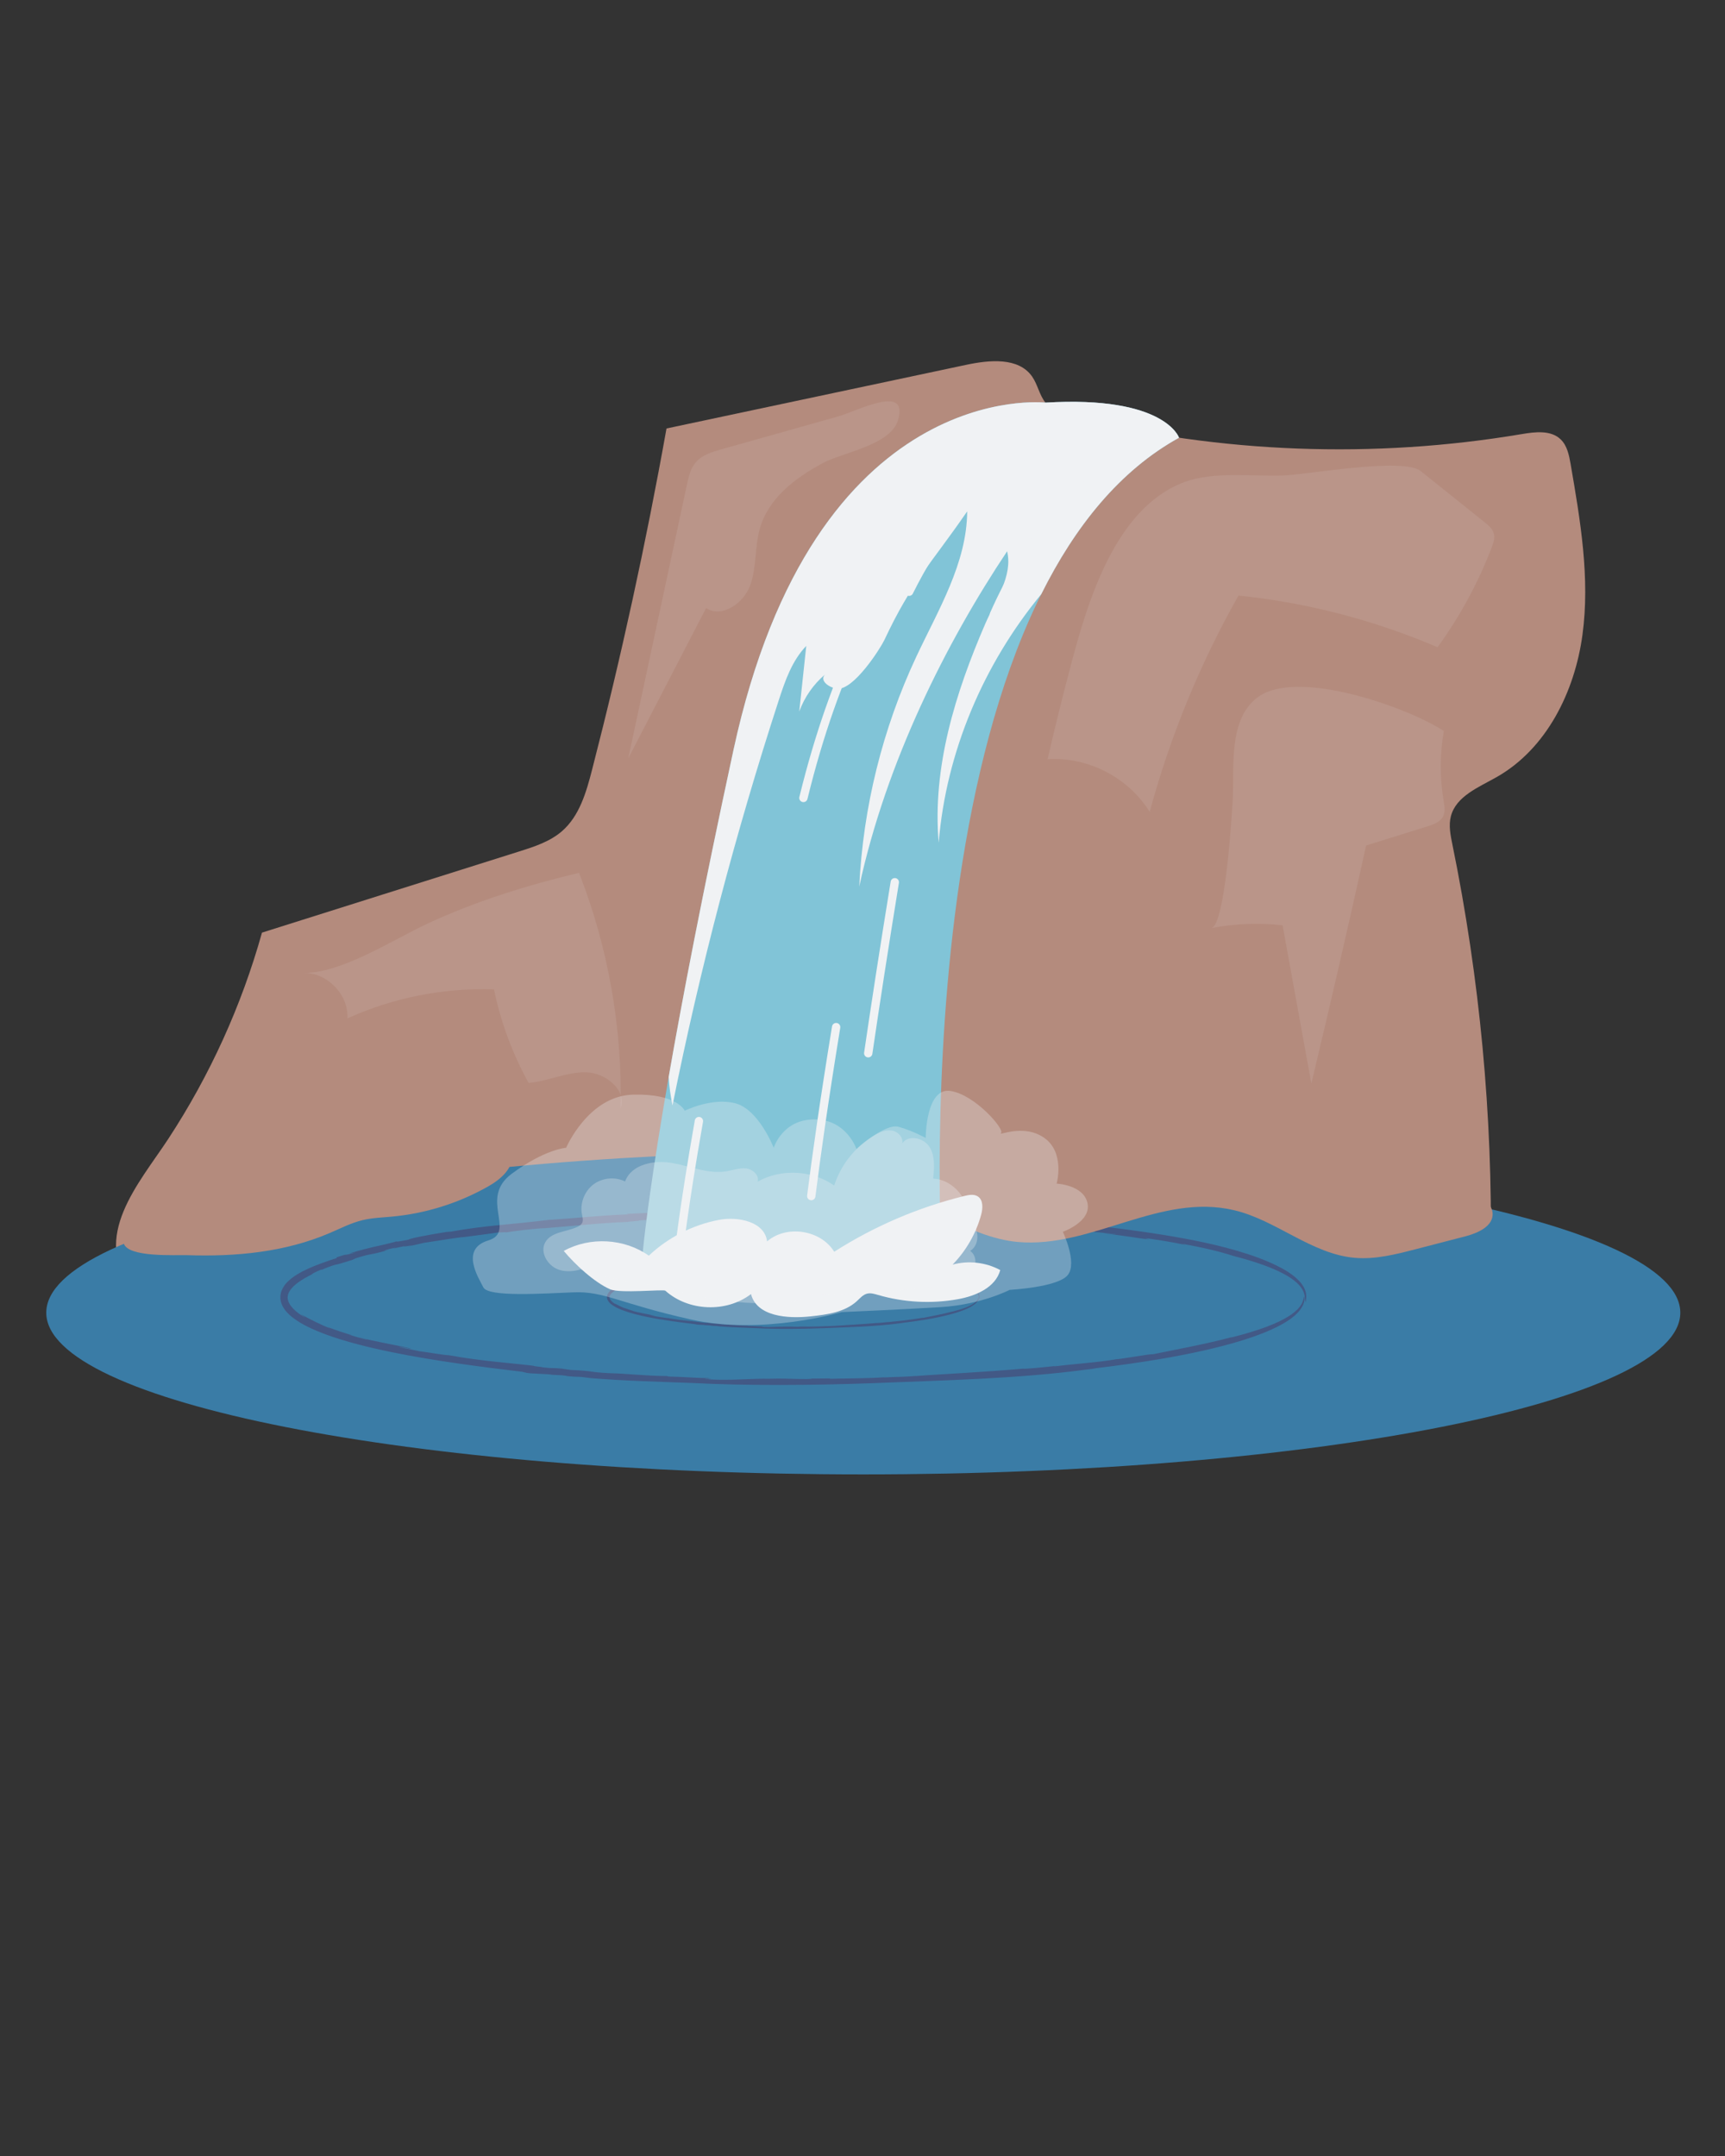 <svg xmlns="http://www.w3.org/2000/svg" xmlns:xlink="http://www.w3.org/1999/xlink" width="1080" zoomAndPan="magnify" viewBox="0 0 810 1012.5" height="1350" preserveAspectRatio="xMidYMid meet" version="1.0"><rect x="0" y="0" width="810" height="1012.5" fill="#333333" stroke="none"/><defs><filter x="0%" y="0%" width="100%" height="100%" id="d42f954354"><feColorMatrix values="0 0 0 0 1 0 0 0 0 1 0 0 0 0 1 0 0 0 1 0" color-interpolation-filters="sRGB"/></filter><mask id="80b7f2bdc0"><g filter="url(#d42f954354)"><rect x="-81" width="972" fill="#000000" y="-101.25" height="1215" fill-opacity="0.1"/></g></mask><clipPath id="d8d94d903c"><path d="M 0.477 0.293 L 211 0.293 L 211 163.891 L 0.477 163.891 Z M 0.477 0.293 " clip-rule="nonzero"/></clipPath><clipPath id="b7f092ba2f"><rect x="0" width="212" y="0" height="164"/></clipPath><mask id="cddc3388d8"><g filter="url(#d42f954354)"><rect x="-81" width="972" fill="#000000" y="-101.25" height="1215" fill-opacity="0.1"/></g></mask><clipPath id="bd4827155a"><path d="M 0.719 0.16 L 110.586 0.16 L 110.586 187 L 0.719 187 Z M 0.719 0.16 " clip-rule="nonzero"/></clipPath><clipPath id="550b1be6e2"><rect x="0" width="111" y="0" height="188"/></clipPath><mask id="5c2e089f61"><g filter="url(#d42f954354)"><rect x="-81" width="972" fill="#000000" y="-101.25" height="1215" fill-opacity="0.1"/></g></mask><clipPath id="1f467e8072"><path d="M 0.773 0.309 L 128.633 0.309 L 128.633 168.465 L 0.773 168.465 Z M 0.773 0.309 " clip-rule="nonzero"/></clipPath><clipPath id="6c930c2f1b"><rect x="0" width="129" y="0" height="169"/></clipPath><mask id="cc860b0a99"><g filter="url(#d42f954354)"><rect x="-81" width="972" fill="#000000" y="-101.25" height="1215" fill-opacity="0.1"/></g></mask><clipPath id="566b758715"><path d="M 0.211 0.719 L 150 0.719 L 150 111.781 L 0.211 111.781 Z M 0.211 0.719 " clip-rule="nonzero"/></clipPath><clipPath id="fa7b0842bc"><rect x="0" width="151" y="0" height="112"/></clipPath><clipPath id="e55fbce69b"><path d="M 0.414 0.559 L 482.816 0.559 L 482.816 83.559 L 0.414 83.559 Z M 0.414 0.559 " clip-rule="nonzero"/></clipPath><clipPath id="dba8cf1172"><rect x="0" width="483" y="0" height="84"/></clipPath><mask id="54cd8b235e"><g filter="url(#d42f954354)"><rect x="-81" width="972" fill="#000000" y="-101.25" height="1215" fill-opacity="0.3"/></g></mask><clipPath id="a940482e4d"><path d="M 1 0.379 L 205 0.379 L 205 82.418 L 1 82.418 Z M 1 0.379 " clip-rule="nonzero"/></clipPath><clipPath id="da9e1ea606"><rect x="0" width="206" y="0" height="83"/></clipPath><mask id="91e4a30dfb"><g filter="url(#d42f954354)"><rect x="-81" width="972" fill="#000000" y="-101.25" height="1215" fill-opacity="0.3"/></g></mask><clipPath id="2b29100b65"><path d="M 1 1 L 290 1 L 290 111.734 L 1 111.734 Z M 1 1 " clip-rule="nonzero"/></clipPath><clipPath id="6bcccdef36"><rect x="0" width="291" y="0" height="112"/></clipPath></defs><path fill="#b48b7d" d="M 123.016 437.977 C 163.254 425.277 203.492 412.578 243.73 399.879 C 250.871 397.629 258.23 395.254 263.883 390.344 C 272.105 383.203 275.305 372.016 278.023 361.469 C 291.68 308.516 303.34 255.051 312.969 201.223 C 312.969 201.223 453.73 171.324 453.73 171.324 C 464.605 169.016 478.242 167.699 484.629 176.805 C 487.281 180.582 488.016 185.5 490.918 189.086 C 494.238 193.184 499.699 194.746 504.82 196.012 C 573.238 212.879 645.121 215.57 714.609 203.855 C 720.891 202.797 728.219 201.918 732.816 206.32 C 735.902 209.273 736.789 213.789 737.516 217.996 C 742.094 244.512 746.688 271.531 743.059 298.195 C 739.434 324.859 726.223 351.602 702.832 364.902 C 694.375 369.711 683.781 373.867 681.301 383.273 C 680.164 387.59 681.086 392.148 681.98 396.52 C 694.844 459.453 700.895 523.777 699.996 588.004 C 540.547 624.145 376.68 640.742 213.223 637.309 C 180.094 636.613 146.887 635.086 114.215 629.598 C 95.137 626.391 74.863 620.988 62.578 606.047 C 42.055 581.086 65.402 555.629 79.023 534.84 C 98.531 505.062 113.438 472.266 123.016 437.977 Z M 123.016 437.977 " fill-opacity="1" fill-rule="nonzero"/><g mask="url(#80b7f2bdc0)"><g transform="matrix(1, 0, 0, 1, 491, 218)"><g clip-path="url(#b7f092ba2f)"><g clip-path="url(#d8d94d903c)"><path fill="#f0f2f4" d="M 176.156 3.242 C 186.109 11.219 196.062 19.195 206.016 27.176 C 207.934 28.711 209.973 30.438 210.516 32.836 C 210.973 34.867 210.25 36.965 209.508 38.914 C 203.141 55.629 194.547 71.492 184.027 85.961 C 154.336 73.219 122.703 65.004 90.562 61.684 C 72.484 93.637 58.434 127.867 48.848 163.309 C 38.969 147.191 19.773 137.27 0.91 138.539 C 4.199 124.27 7.707 110.055 11.438 95.898 C 19.406 65.668 32.266 20.34 65.516 8.258 C 79.023 3.352 97.199 5.773 111.23 5.324 C 122.641 4.957 167.875 -3.395 176.156 3.242 Z M 176.156 3.242 " fill-opacity="1" fill-rule="nonzero"/></g></g></g></g><g mask="url(#cddc3388d8)"><g transform="matrix(1, 0, 0, 1, 568, 322)"><g clip-path="url(#550b1be6e2)"><g clip-path="url(#bd4827155a)"><path fill="#f0f2f4" d="M 109.977 21.305 C 108.086 32.074 108.043 43.168 109.855 53.949 C 110.281 56.477 110.777 59.215 109.59 61.484 C 108.234 64.078 105.16 65.176 102.363 66.047 C 92.734 69.055 83.102 72.062 73.473 75.07 C 65.254 112.414 56.684 149.68 47.766 186.859 C 43.262 162.086 38.754 137.312 34.25 112.539 C 23.117 111.297 11.801 111.742 0.801 113.855 C 7.262 112.613 10.426 60.805 10.816 54.152 C 11.703 39.031 8.398 15.863 22.637 5.398 C 41.355 -8.363 93.527 10.438 109.977 21.305 Z M 109.977 21.305 " fill-opacity="1" fill-rule="nonzero"/></g></g></g></g><g mask="url(#5c2e089f61)"><g transform="matrix(1, 0, 0, 1, 294, 188)"><g clip-path="url(#6c930c2f1b)"><g clip-path="url(#1f467e8072)"><path fill="#f0f2f4" d="M 44.789 22.992 C 40.352 24.242 35.641 25.66 32.668 29.18 C 30.211 32.086 29.336 35.969 28.539 39.688 C 19.355 82.516 10.176 125.344 0.996 168.168 C 13.18 144.641 25.359 121.113 37.543 97.59 C 45.059 102.402 55.191 95.297 58.254 86.914 C 61.32 78.531 60.336 69.176 62.703 60.57 C 66.742 45.902 79.363 36.555 92.078 29.613 C 101.648 24.387 124.059 21.191 127.664 9.359 C 132.973 -8.043 108.574 5.031 99.426 7.609 C 81.215 12.738 63 17.863 44.789 22.992 Z M 44.789 22.992 " fill-opacity="1" fill-rule="nonzero"/></g></g></g></g><g mask="url(#cc860b0a99)"><g transform="matrix(1, 0, 0, 1, 142, 409)"><g clip-path="url(#fa7b0842bc)"><g clip-path="url(#566b758715)"><path fill="#f0f2f4" d="M 129.895 0.891 C 143.621 36.02 150.297 73.891 149.41 111.598 C 152.512 102.969 142.352 94.758 133.184 94.57 C 124.02 94.387 115.348 98.758 106.219 99.578 C 98.645 85.859 93.145 70.996 89.961 55.652 C 66.383 54.809 42.621 59.504 21.137 69.258 C 21.773 58.23 11.754 47.766 0.711 47.926 C 18.695 47.926 42.383 32.371 58.684 24.777 C 81.352 14.223 105.602 6.699 129.895 0.891 Z M 129.895 0.891 " fill-opacity="1" fill-rule="nonzero"/></g></g></g></g><path fill="#3a7ca6" d="M 789.016 616.469 C 789.016 574.531 617.25 540.531 405.371 540.531 C 193.488 540.531 21.723 574.531 21.723 616.469 C 21.723 658.41 193.488 692.406 405.371 692.406 C 617.25 692.406 789.016 658.41 789.016 616.469 Z M 789.016 616.469 " fill-opacity="1" fill-rule="nonzero"/><g transform="matrix(1, 0, 0, 1, 131, 567)"><g clip-path="url(#dba8cf1172)"><g clip-path="url(#e55fbce69b)"><path fill="#425986" d="M 379.039 8.113 C 370.555 7.105 363.617 6.367 357.438 5.746 C 351.258 5.129 345.84 4.621 340.375 4.156 C 329.445 3.258 318.348 2.441 300.656 1.781 C 283.777 1.035 265.758 0.738 249.25 0.715 C 241.418 1.012 227.574 0.723 218.312 1.184 C 218.312 1.184 214.715 1.043 214.715 1.043 C 211.52 1.199 207.777 1.359 204.562 1.328 C 204.562 1.328 204.762 1.262 204.762 1.262 C 199.996 1.539 194.613 1.617 192.246 1.777 C 192.246 1.777 192.445 1.711 192.445 1.711 C 192.445 1.711 186.652 1.949 186.652 1.949 C 186.652 1.949 187.645 1.824 187.645 1.824 C 179.332 2.301 170.77 2.727 163.219 3.082 C 163.219 3.082 163.859 3.293 163.859 3.293 C 155.785 3.613 150.281 4.047 144.98 4.484 C 139.676 4.93 134.574 5.363 127.293 5.852 C 127.293 5.852 127.484 5.773 127.484 5.773 C 118.332 6.926 111.074 7.574 103.75 8.305 C 96.426 9.043 89.027 9.867 79.664 11.582 C 82 11.145 78.641 11.609 78.82 11.523 C 70.164 12.883 60.961 14.66 60.918 15.16 C 54.645 16.363 55.785 16.023 54.934 15.996 C 55.008 16.195 49.586 17.387 44.738 18.562 C 44.738 18.562 46.957 17.957 46.957 17.957 C 42.312 19.051 37.688 20.234 33.105 21.594 C 34.043 21.453 34.984 21.34 35.922 21.215 C 34.086 21.688 33.047 21.945 32.41 22.086 C 31.773 22.223 31.535 22.238 31.309 22.254 C 30.859 22.293 30.449 22.324 26.996 23.496 C 26.996 23.496 27.188 23.781 27.188 23.781 C 22.188 25.398 18.246 26.812 14.41 28.465 C 12.5 29.32 10.613 30.234 8.684 31.398 C 6.773 32.574 4.773 33.977 2.934 36.156 C 2.035 37.336 1.246 38.719 0.871 40.316 C 0.488 41.906 0.609 43.656 1.164 45.168 C 1.707 46.688 2.578 48 3.566 49.09 C 4.551 50.191 5.629 51.16 6.766 52 C 9.027 53.707 11.449 55.07 13.918 56.281 C 16.391 57.484 18.922 58.531 21.477 59.488 C 24.031 60.453 26.617 61.312 29.219 62.109 C 31.816 62.918 34.434 63.641 37.055 64.336 C 42.301 65.707 47.578 66.906 52.852 67.988 C 63.395 70.141 73.914 71.852 84.223 73.34 C 94.531 74.82 104.629 76.09 114.359 77.238 C 114.359 77.238 116.055 77.664 116.055 77.664 C 116.41 77.887 119.113 78.016 121.91 78.148 C 124.707 78.273 127.594 78.402 128.324 78.629 C 128.324 78.629 132.879 78.855 132.879 78.855 C 134.148 79.023 136.832 79.316 134.566 79.211 C 138.762 79.57 138.871 79.512 141.906 79.637 C 141.906 79.637 146.398 80.191 146.398 80.191 C 162.977 81.535 177.117 81.828 194.586 82.504 C 205.078 83.082 220.219 83.434 235.578 83.41 C 250.941 83.402 266.52 83.016 277.902 82.605 C 293.898 81.934 311.207 81.434 328.602 80.535 C 345.996 79.633 363.484 78.312 379.75 76.102 C 380.281 76.07 381.23 75.938 382.043 75.812 C 382.449 75.746 382.824 75.684 383.094 75.641 C 383.359 75.59 383.527 75.555 383.52 75.547 C 393.461 74.355 403.383 72.98 413.266 71.32 C 413.266 71.32 413.828 71.227 414.855 71.051 C 415.879 70.871 417.367 70.605 419.227 70.277 C 422.934 69.594 428.105 68.605 433.941 67.297 C 439.773 65.984 446.266 64.352 452.598 62.379 C 458.918 60.398 465.09 58.07 470.168 55.348 C 472.703 53.98 474.969 52.531 476.785 50.961 C 478.605 49.402 479.965 47.723 480.703 46.164 C 480.793 45.969 480.895 45.789 480.965 45.602 C 481.031 45.406 481.094 45.223 481.152 45.043 C 481.211 44.867 481.266 44.695 481.32 44.531 C 481.348 44.359 481.379 44.195 481.406 44.039 C 481.449 43.727 481.523 43.457 481.512 43.203 C 481.512 42.953 481.508 42.738 481.5 42.562 C 481.488 42.195 481.434 42.02 481.387 41.965 C 481.34 41.91 481.293 41.996 481.242 42.234 C 481.164 42.484 481.109 42.898 480.965 43.453 C 480.867 43.73 480.781 44.047 480.648 44.391 C 480.57 44.559 480.488 44.734 480.398 44.922 C 480.305 45.105 480.234 45.312 480.102 45.496 C 479.855 45.879 479.617 46.312 479.266 46.723 C 479.094 46.93 478.941 47.168 478.734 47.375 C 478.535 47.586 478.328 47.805 478.113 48.031 C 477.211 48.902 476.117 49.836 474.746 50.73 C 469.301 54.367 460.105 57.906 446.789 61.199 C 446.789 61.199 447.477 60.926 447.477 60.926 C 439.598 63.02 433.082 64.379 427.184 65.605 C 421.273 66.797 415.988 67.859 410.457 68.977 C 409.535 68.879 406.219 69.41 402.645 69.977 C 399.07 70.543 395.242 71.148 393.336 71.328 C 393.336 71.328 393.688 71.238 393.688 71.238 C 383.836 72.957 373.238 73.484 363.688 74.75 C 364.055 74.672 364.25 74.527 366.453 74.293 C 359.48 75.082 349.922 76 349.379 75.754 C 341.031 76.488 331.016 77.199 321.746 77.766 C 312.473 78.348 303.949 78.812 298.59 79.25 C 298.59 79.25 299.324 79.145 299.324 79.145 C 293.215 79.695 291.402 79.496 284.566 79.867 C 284.191 79.844 283.707 79.84 283.785 79.82 C 277.125 80.336 264.32 80.324 258.926 80.504 C 258.926 80.504 258.574 80.32 258.574 80.32 C 254.148 80.383 249.719 80.434 245.289 80.457 C 245.289 80.457 250.254 80.477 250.254 80.477 C 248.535 81.012 240.207 80.207 230.57 80.473 C 221.559 80.344 212.266 81.328 202.898 80.82 C 198.426 80.941 206.844 80.535 200.164 80.539 C 199.953 80.266 203.285 80.457 201.574 80.195 C 195.016 80.133 190.836 79.598 182.75 79.449 C 182.75 79.449 182.43 79.227 182.43 79.227 C 171.875 79.164 162.57 77.98 155.543 77.898 C 150.113 77.633 148.305 77.348 146.441 77.086 C 144.574 76.828 142.652 76.598 136.992 76.352 C 136.992 76.352 132.633 75.711 132.633 75.711 C 127.812 75.242 129.145 75.766 123.809 75.133 C 124.148 74.996 117.07 74.34 120.215 74.473 C 114.184 73.746 108.043 73.191 101.434 72.477 C 94.828 71.758 87.75 70.895 79.883 69.457 C 76.395 69.301 68.488 67.781 65.898 67.559 C 65.699 67.449 61.734 66.73 58.949 66.148 C 57.555 65.863 56.453 65.621 56.258 65.539 C 56.062 65.461 56.77 65.562 59 65.91 C 59.766 66.031 61.109 66.297 61.008 66.34 C 61.008 66.34 62.105 66.332 62.105 66.332 C 57.672 65.301 53.617 64.523 49.578 63.723 C 45.539 62.922 41.512 62.094 37.191 60.883 C 39.738 61.652 43.188 62.488 40.852 62.051 C 38.16 61.344 35.473 60.617 32.816 59.809 C 32.816 59.809 34.527 60.133 34.527 60.133 C 30.562 58.957 26.637 57.664 22.812 56.18 C 23.316 56.445 23.816 56.719 24.328 56.977 C 21.508 55.883 19.676 55 17.766 54.082 C 15.879 53.137 13.883 52.203 11.004 50.598 C 9.727 49.848 10.809 50.688 11.641 51.242 C 12.047 51.527 12.375 51.754 12.266 51.711 C 12.207 51.695 12.043 51.605 11.723 51.426 C 11.414 51.234 10.918 50.984 10.281 50.551 C 8.672 49.445 6.949 48.059 5.617 46.34 C 4.984 45.477 4.465 44.531 4.227 43.562 C 3.984 42.59 4.027 41.602 4.371 40.621 C 4.699 39.641 5.348 38.672 6.16 37.785 C 6.965 36.891 7.91 36.051 8.953 35.301 C 11.02 33.781 13.328 32.508 15.609 31.406 C 14.652 31.617 17.094 30.383 19.703 29.25 C 19.703 29.25 20.09 29.32 20.09 29.32 C 20.715 29.051 21.277 28.809 21.781 28.594 C 22.293 28.391 22.75 28.211 23.16 28.051 C 23.977 27.727 24.609 27.512 25.113 27.348 C 26.121 27.02 26.609 26.906 27.102 26.812 C 28.09 26.629 29.031 26.383 34.223 24.734 C 34.223 24.734 33.344 25.145 33.344 25.145 C 34.219 24.73 35.105 24.328 35.992 23.93 C 40.688 22.418 42.023 22.242 43.465 21.965 C 44.918 21.719 46.484 21.379 51.789 19.93 C 47.555 20.898 49.684 19.895 54.945 18.887 C 54.945 18.887 53.66 19.355 53.66 19.355 C 56.551 18.719 57.504 18.438 59.449 18.105 C 57.742 18.555 58.59 18.555 62.863 17.723 C 62.863 17.723 60.043 18.512 60.043 18.512 C 62.711 17.871 65.391 17.258 68.074 16.66 C 74.375 15.754 84.312 14.008 86.945 13.945 C 86.945 13.945 90.34 13.5 94.121 13.004 C 97.906 12.512 102.078 11.969 103.621 11.629 C 100.91 12.137 108.418 11.352 106.309 11.824 C 108.059 11.508 111.531 11.027 115.098 10.617 C 118.664 10.203 122.316 9.867 124.418 9.789 C 124.418 9.789 123.629 9.891 123.629 9.891 C 131.367 9.289 137.977 8.672 144.391 8.121 C 150.805 7.57 157.027 7.094 163.992 6.848 C 163.344 6.633 170.703 6.375 168.871 6.16 C 183.262 5.09 195.164 5.668 200.34 4.555 C 206.898 4.316 208.121 4.586 211.512 4.555 C 211.512 4.555 209.949 4.641 209.949 4.641 C 222.238 4.312 225.809 4.281 234.941 4.246 C 239.5 4.141 240.215 3.676 248.387 3.812 C 245.746 3.977 249.082 3.961 252.141 3.98 C 250.188 3.996 249.582 4.059 253.594 4.203 C 254.16 4.152 255.031 4.129 255.848 4.109 C 255.883 4.121 256.043 4.137 255.961 4.152 C 261.062 4.145 260.176 4.078 257.805 4.031 C 257.926 4.004 257.727 3.965 256.996 3.91 C 262.285 4.18 271.754 4.117 272.387 4.441 C 280.055 4.574 286.629 4.688 292.883 4.793 C 299.137 4.918 305.07 5.059 311.445 5.324 C 312.871 5.555 309.883 5.539 306.18 5.426 C 306.18 5.426 315.227 5.82 315.227 5.82 C 315.137 6.039 310.023 5.68 307.238 5.594 C 317.984 6.473 329.453 6.402 342.031 7.703 C 342.031 7.703 344.66 7.723 344.66 7.723 C 344.66 7.723 345.41 7.812 345.41 7.812 C 345.379 7.715 348.215 7.816 350.086 7.941 C 351.848 8.289 349.922 8.379 356.156 8.914 C 361.066 9.535 370.156 10.152 376.602 10.785 C 373.137 10.363 374.27 10.383 375.77 10.477 C 378.879 10.824 380.645 11.227 383.055 11.438 C 383.055 11.438 383.32 11.734 383.32 11.734 C 382.133 11.32 391.461 12.48 392.617 12.543 C 394.359 12.973 387.785 12.07 386.992 12.133 C 393.215 12.914 394.762 13.145 396.316 13.355 C 397.867 13.574 399.422 13.77 405.617 14.711 C 412.254 15.562 404.457 14.266 407.652 14.543 C 413.492 15.422 419.211 16.227 425.832 17.699 C 425.832 17.699 423.77 17.055 423.77 17.055 C 429.238 18.023 433.586 18.934 437.461 19.855 C 441.336 20.777 444.742 21.719 448.305 22.852 C 458.301 25.438 465.902 28.148 471.371 31.004 C 474.109 32.422 476.293 33.91 477.941 35.422 C 479.586 36.93 480.672 38.496 481.199 39.93 C 481.32 40.289 481.41 40.637 481.508 40.957 C 481.594 41.281 481.613 41.594 481.66 41.883 C 481.68 42.02 481.707 42.168 481.719 42.289 C 481.727 42.406 481.738 42.516 481.746 42.625 C 481.77 42.836 481.785 43.031 481.805 43.203 C 481.879 43.895 481.953 44.266 482.02 44.375 C 482.152 44.586 482.273 43.738 482.379 42.238 C 482.375 42.008 482.371 41.766 482.363 41.508 C 482.352 41.254 482.363 40.98 482.301 40.711 C 482.25 40.438 482.195 40.156 482.141 39.863 C 482.082 39.57 481.965 39.301 481.871 39.004 C 481.695 38.398 481.375 37.855 481.082 37.258 C 480.73 36.727 480.387 36.125 479.953 35.625 C 479.133 34.547 478.129 33.625 477.113 32.734 C 476.074 31.883 474.996 31.09 473.93 30.402 C 471.797 29.02 469.746 27.953 468.238 27.23 C 467.488 26.859 466.871 26.57 466.441 26.383 C 466.012 26.191 465.773 26.086 465.773 26.086 C 461.961 24.371 458.293 23.059 454.77 21.898 C 451.246 20.746 447.859 19.773 444.555 18.91 C 437.941 17.188 431.664 15.848 425.172 14.645 C 418.684 13.438 411.977 12.359 404.48 11.297 C 396.988 10.23 388.703 9.188 379.039 8.113 Z M 379.039 8.113 " fill-opacity="1" fill-rule="nonzero"/></g></g></g><path fill="#425986" d="M 422.402 596.734 C 419.32 596.371 416.801 596.102 414.559 595.875 C 412.316 595.652 410.348 595.469 408.363 595.301 C 404.395 594.973 400.363 594.676 393.938 594.438 C 387.809 594.164 381.266 594.059 375.27 594.051 C 372.426 594.156 367.398 594.051 364.035 594.219 C 364.035 594.219 362.73 594.168 362.73 594.168 C 361.57 594.227 360.211 594.281 359.043 594.273 C 359.043 594.273 359.117 594.25 359.117 594.25 C 357.387 594.348 355.43 594.375 354.57 594.434 C 354.57 594.434 354.645 594.41 354.645 594.41 C 354.645 594.41 352.539 594.496 352.539 594.496 C 352.539 594.496 352.898 594.453 352.898 594.453 C 349.883 594.625 346.773 594.781 344.031 594.91 C 344.031 594.91 344.262 594.984 344.262 594.984 C 341.332 595.102 339.332 595.258 337.406 595.418 C 335.48 595.578 333.629 595.738 330.984 595.914 C 330.984 595.914 331.055 595.887 331.055 595.887 C 327.73 596.305 325.094 596.539 322.434 596.805 C 319.773 597.074 317.09 597.371 313.688 597.996 C 314.535 597.836 313.316 598.004 313.383 597.973 C 310.238 598.469 306.895 599.113 306.879 599.297 C 304.602 599.73 305.016 599.609 304.707 599.598 C 304.734 599.672 302.766 600.105 301.004 600.531 C 301.004 600.531 301.809 600.312 301.809 600.312 C 300.125 600.707 298.445 601.137 296.781 601.633 C 297.121 601.578 297.465 601.539 297.805 601.492 C 297.137 601.664 296.758 601.758 296.527 601.809 C 296.297 601.859 296.211 601.863 296.129 601.871 C 295.965 601.887 295.816 601.898 294.562 602.32 C 294.562 602.32 294.633 602.426 294.633 602.426 C 292.816 603.012 291.387 603.527 289.992 604.125 C 289.297 604.438 288.613 604.77 287.914 605.191 C 287.219 605.617 286.492 606.129 285.824 606.918 C 285.496 607.348 285.211 607.852 285.074 608.43 C 284.934 609.008 284.98 609.645 285.18 610.191 C 285.379 610.742 285.695 611.219 286.055 611.617 C 286.41 612.016 286.801 612.367 287.215 612.672 C 288.035 613.293 288.918 613.789 289.812 614.227 C 290.711 614.664 291.629 615.043 292.559 615.395 C 293.484 615.742 294.426 616.055 295.367 616.344 C 296.312 616.637 297.262 616.898 298.215 617.152 C 300.121 617.652 302.035 618.086 303.949 618.48 C 307.781 619.262 311.602 619.883 315.344 620.422 C 319.086 620.961 322.754 621.422 326.289 621.84 C 326.289 621.84 326.902 621.992 326.902 621.992 C 327.031 622.074 328.016 622.121 329.027 622.168 C 330.043 622.215 331.094 622.262 331.359 622.344 C 331.359 622.344 333.012 622.426 333.012 622.426 C 333.473 622.488 334.449 622.594 333.625 622.555 C 335.148 622.684 335.188 622.664 336.289 622.707 C 336.289 622.707 337.922 622.91 337.922 622.91 C 343.941 623.398 349.078 623.504 355.422 623.75 C 359.23 623.961 364.73 624.09 370.309 624.078 C 375.887 624.078 381.543 623.934 385.676 623.785 C 391.484 623.543 397.77 623.363 404.086 623.035 C 410.402 622.707 416.754 622.227 422.66 621.426 C 422.855 621.414 423.199 621.363 423.496 621.32 C 423.641 621.297 423.777 621.273 423.875 621.258 C 423.973 621.238 424.031 621.227 424.031 621.223 C 427.641 620.789 431.242 620.293 434.832 619.688 C 434.832 619.688 435.035 619.656 435.41 619.59 C 435.781 619.527 436.32 619.43 436.996 619.309 C 438.344 619.062 440.223 618.703 442.34 618.227 C 444.457 617.75 446.816 617.16 449.113 616.441 C 451.41 615.723 453.652 614.879 455.496 613.887 C 456.414 613.391 457.238 612.863 457.898 612.297 C 458.559 611.73 459.055 611.121 459.32 610.555 C 459.355 610.484 459.391 610.418 459.418 610.348 C 459.441 610.277 459.465 610.211 459.484 610.148 C 459.504 610.082 459.527 610.02 459.543 609.961 C 459.555 609.898 459.566 609.84 459.578 609.781 C 459.59 609.668 459.617 609.57 459.613 609.48 C 459.613 609.387 459.613 609.309 459.609 609.246 C 459.605 609.113 459.586 609.047 459.57 609.027 C 459.555 609.008 459.535 609.039 459.516 609.125 C 459.488 609.219 459.469 609.367 459.414 609.57 C 459.383 609.668 459.348 609.785 459.301 609.91 C 459.273 609.973 459.242 610.035 459.211 610.102 C 459.176 610.168 459.152 610.242 459.102 610.312 C 459.012 610.449 458.926 610.609 458.801 610.758 C 458.738 610.832 458.68 610.918 458.605 610.992 C 458.535 611.07 458.461 611.148 458.383 611.23 C 458.055 611.547 457.656 611.887 457.156 612.211 C 455.18 613.531 451.84 614.816 447.008 616.012 C 447.008 616.012 447.254 615.914 447.254 615.914 C 444.395 616.676 442.027 617.168 439.887 617.613 C 437.738 618.047 435.82 618.434 433.812 618.836 C 433.477 618.801 432.273 618.996 430.977 619.199 C 429.676 619.406 428.289 619.625 427.594 619.691 C 427.594 619.691 427.723 619.66 427.723 619.66 C 424.145 620.285 420.297 620.473 416.828 620.934 C 416.961 620.906 417.031 620.852 417.832 620.77 C 415.301 621.055 411.828 621.387 411.633 621.301 C 408.602 621.566 404.965 621.824 401.598 622.031 C 398.23 622.242 395.137 622.41 393.188 622.57 C 393.188 622.57 393.453 622.531 393.453 622.531 C 391.238 622.73 390.578 622.656 388.098 622.793 C 387.961 622.785 387.785 622.781 387.812 622.773 C 385.395 622.965 380.742 622.957 378.785 623.023 C 378.785 623.023 378.656 622.957 378.656 622.957 C 377.051 622.98 375.441 623 373.832 623.008 C 373.832 623.008 375.637 623.016 375.637 623.016 C 375.012 623.207 371.988 622.914 368.488 623.012 C 365.215 622.965 361.84 623.324 358.441 623.141 C 356.816 623.184 359.871 623.035 357.445 623.035 C 357.371 622.938 358.578 623.008 357.957 622.91 C 355.578 622.891 354.059 622.695 351.121 622.641 C 351.121 622.641 351.004 622.559 351.004 622.559 C 347.172 622.539 343.793 622.105 341.242 622.078 C 339.27 621.98 338.613 621.879 337.938 621.781 C 337.258 621.688 336.562 621.605 334.508 621.516 C 334.508 621.516 332.922 621.281 332.922 621.281 C 331.172 621.113 331.656 621.305 329.719 621.074 C 329.844 621.023 327.27 620.785 328.414 620.836 C 326.223 620.57 323.992 620.367 321.594 620.109 C 319.195 619.848 316.625 619.535 313.77 619.012 C 312.5 618.957 309.629 618.402 308.688 618.324 C 308.617 618.285 307.176 618.023 306.164 617.809 C 305.66 617.707 305.258 617.617 305.188 617.59 C 305.117 617.562 305.375 617.598 306.184 617.723 C 306.461 617.77 306.949 617.863 306.914 617.879 C 306.914 617.879 307.312 617.879 307.312 617.879 C 305.699 617.504 304.23 617.223 302.762 616.93 C 301.297 616.637 299.832 616.34 298.266 615.898 C 299.188 616.176 300.441 616.48 299.594 616.32 C 298.617 616.066 297.641 615.801 296.676 615.508 C 296.676 615.508 297.297 615.625 297.297 615.625 C 295.855 615.199 294.434 614.73 293.043 614.191 C 293.227 614.285 293.406 614.387 293.594 614.48 C 292.57 614.082 291.902 613.762 291.211 613.43 C 290.523 613.086 289.801 612.746 288.754 612.164 C 288.289 611.891 288.684 612.195 288.984 612.398 C 289.133 612.5 289.254 612.582 289.211 612.566 C 289.191 612.562 289.133 612.531 289.016 612.465 C 288.902 612.395 288.723 612.305 288.492 612.145 C 287.906 611.746 287.281 611.242 286.797 610.617 C 286.57 610.305 286.379 609.961 286.293 609.609 C 286.203 609.258 286.223 608.898 286.344 608.543 C 286.465 608.184 286.699 607.832 286.996 607.512 C 287.289 607.188 287.633 606.883 288.012 606.609 C 288.758 606.059 289.598 605.594 290.426 605.195 C 290.078 605.27 290.965 604.824 291.914 604.41 C 291.914 604.41 292.055 604.438 292.055 604.438 C 292.281 604.34 292.484 604.25 292.668 604.172 C 292.855 604.098 293.02 604.035 293.168 603.977 C 293.465 603.859 293.695 603.781 293.879 603.723 C 294.242 603.602 294.422 603.562 294.602 603.527 C 294.957 603.461 295.301 603.371 297.188 602.77 C 297.188 602.77 296.867 602.922 296.867 602.922 C 297.184 602.77 297.508 602.625 297.828 602.48 C 299.535 601.93 300.02 601.867 300.543 601.766 C 301.07 601.676 301.637 601.551 303.566 601.027 C 302.027 601.379 302.801 601.012 304.711 600.648 C 304.711 600.648 304.242 600.82 304.242 600.82 C 305.293 600.586 305.641 600.484 306.348 600.363 C 305.727 600.527 306.035 600.527 307.586 600.227 C 307.586 600.227 306.562 600.512 306.562 600.512 C 307.531 600.277 308.504 600.055 309.48 599.84 C 311.766 599.512 315.375 598.875 316.332 598.852 C 316.332 598.852 317.562 598.691 318.938 598.512 C 320.312 598.332 321.828 598.137 322.387 598.012 C 321.402 598.195 324.129 597.91 323.363 598.082 C 324 597.969 325.262 597.793 326.555 597.645 C 327.852 597.492 329.176 597.371 329.941 597.344 C 329.941 597.344 329.652 597.383 329.652 597.383 C 332.465 597.164 334.863 596.938 337.191 596.738 C 339.523 596.539 341.781 596.367 344.312 596.277 C 344.074 596.199 346.746 596.105 346.082 596.027 C 351.309 595.637 355.629 595.848 357.508 595.445 C 359.891 595.359 360.336 595.453 361.566 595.441 C 361.566 595.441 361 595.473 361 595.473 C 365.461 595.355 366.758 595.344 370.074 595.332 C 371.73 595.293 371.992 595.125 374.957 595.176 C 374 595.234 375.211 595.227 376.32 595.234 C 375.609 595.242 375.391 595.262 376.848 595.316 C 377.055 595.297 377.371 595.289 377.668 595.281 C 377.68 595.285 377.738 595.293 377.707 595.297 C 379.559 595.293 379.238 595.27 378.379 595.254 C 378.422 595.242 378.348 595.23 378.082 595.211 C 380.004 595.309 383.441 595.285 383.672 595.402 C 386.457 595.449 388.844 595.492 391.117 595.531 C 393.387 595.574 395.543 595.625 397.855 595.723 C 398.375 595.805 397.289 595.801 395.945 595.762 C 395.945 595.762 399.23 595.902 399.23 595.902 C 399.199 595.98 397.34 595.852 396.328 595.82 C 400.23 596.141 404.395 596.113 408.965 596.586 C 408.965 596.586 409.918 596.594 409.918 596.594 C 409.918 596.594 410.191 596.625 410.191 596.625 C 410.18 596.59 411.211 596.629 411.887 596.672 C 412.527 596.801 411.828 596.832 414.094 597.027 C 415.875 597.254 419.176 597.477 421.52 597.707 C 420.258 597.551 420.672 597.559 421.215 597.594 C 422.344 597.719 422.988 597.867 423.859 597.941 C 423.859 597.941 423.957 598.051 423.957 598.051 C 423.527 597.902 426.914 598.32 427.336 598.344 C 427.965 598.5 425.578 598.172 425.289 598.195 C 427.551 598.48 428.113 598.562 428.676 598.641 C 429.238 598.719 429.805 598.789 432.055 599.133 C 434.465 599.441 431.633 598.969 432.793 599.07 C 434.914 599.391 436.992 599.684 439.395 600.215 C 439.395 600.215 438.648 599.984 438.648 599.984 C 440.633 600.336 442.211 600.664 443.617 601 C 445.027 601.336 446.262 601.676 447.555 602.09 C 451.188 603.027 453.945 604.012 455.934 605.051 C 456.926 605.562 457.719 606.105 458.316 606.652 C 458.914 607.199 459.309 607.77 459.5 608.289 C 459.547 608.418 459.578 608.547 459.613 608.664 C 459.645 608.781 459.652 608.895 459.668 609 C 459.676 609.051 459.684 609.102 459.688 609.145 C 459.691 609.188 459.695 609.23 459.699 609.27 C 459.707 609.344 459.715 609.414 459.723 609.477 C 459.75 609.73 459.773 609.863 459.801 609.902 C 459.848 609.98 459.891 609.672 459.93 609.129 C 459.93 609.043 459.926 608.957 459.926 608.863 C 459.922 608.77 459.922 608.672 459.902 608.574 C 459.883 608.477 459.863 608.371 459.844 608.266 C 459.824 608.16 459.781 608.062 459.746 607.953 C 459.68 607.734 459.566 607.535 459.457 607.32 C 459.332 607.125 459.207 606.91 459.047 606.727 C 458.75 606.336 458.387 606 458.016 605.676 C 457.641 605.367 457.25 605.078 456.859 604.832 C 456.086 604.328 455.344 603.941 454.797 603.68 C 454.523 603.543 454.297 603.438 454.141 603.371 C 453.984 603.301 453.898 603.262 453.898 603.262 C 452.516 602.641 451.184 602.164 449.902 601.742 C 448.625 601.324 447.395 600.969 446.195 600.656 C 443.793 600.031 441.512 599.543 439.156 599.105 C 436.797 598.668 434.363 598.277 431.641 597.891 C 428.922 597.504 425.914 597.125 422.402 596.734 Z M 422.402 596.734 " fill-opacity="1" fill-rule="nonzero"/><path fill="#b48b7d" d="M 154.836 579.047 C 159.906 576.871 164.863 574.301 170.227 573.008 C 174.781 571.914 179.5 571.766 184.164 571.336 C 199.965 569.867 215.445 565 229.242 557.16 C 234.934 553.93 241.023 548.848 240.32 542.336 C 239.836 537.848 236.16 534.379 232.324 532 C 220.266 524.52 205.23 523.891 191.074 524.84 C 150.719 527.551 111.273 541.68 78.141 564.82 C 73.578 568.008 56.461 577.52 58.082 583.82 C 59.84 590.656 82.609 589.273 87.863 589.453 C 110.594 590.223 133.742 588.098 154.836 579.047 Z M 154.836 579.047 " fill-opacity="1" fill-rule="nonzero"/><path fill="#b48b7d" d="M 579.523 568.348 C 599.379 573.039 615.809 588.918 636.133 590.699 C 645.746 591.543 655.312 589.102 664.656 586.68 C 672.512 584.645 680.367 582.609 688.219 580.574 C 694.094 579.051 701.336 575.746 700.871 569.695 C 700.559 565.672 696.789 562.926 693.348 560.816 C 637.652 526.711 572.055 509.445 506.836 510.352 C 483.43 510.68 440.02 508.039 429.473 535.406 C 419.059 562.434 456.051 581.348 477.996 583.266 C 512.738 586.305 544.574 560.086 579.523 568.348 Z M 579.523 568.348 " fill-opacity="1" fill-rule="nonzero"/><path fill="#81c4d7" d="M 490.863 189.086 C 490.863 189.086 382.375 176.66 344.406 352.266 C 306.438 527.875 301.691 589.598 301.691 589.598 C 301.691 589.598 442.492 599.066 442.492 599.066 C 442.492 599.066 421.148 278.758 553.637 205.559 C 553.637 205.559 547.145 185.691 490.863 189.086 Z M 490.863 189.086 " fill-opacity="1" fill-rule="nonzero"/><path fill="#f0f2f4" d="M 553.637 205.562 C 553.637 205.562 547.145 185.691 490.863 189.086 C 490.863 189.086 382.375 176.66 344.406 352.27 C 329.996 418.918 320.375 469.148 313.977 505.84 C 314.281 510.305 314.844 514.75 315.777 519.152 C 328.699 454.824 345.371 391.25 365.676 328.855 C 368.652 319.707 371.902 310.254 378.594 303.336 C 377.496 313.605 376.395 323.875 375.301 334.145 C 377.738 327.41 381.973 321.34 387.445 316.727 C 384.633 319.547 389.164 322.957 393.125 323.395 C 400.895 324.25 413.535 304.254 415.227 300.645 C 428.285 272.824 436.695 265.516 454.152 240.156 C 454.012 264.496 440.566 286.41 430.238 308.453 C 414.418 342.223 405.27 379.102 403.473 416.348 C 416.164 357.699 444.414 301.605 472.91 258.895 C 475.664 270.52 467.438 281.883 462.688 292.844 C 448.57 325.449 437.734 360.375 440.766 395.777 C 444.277 353.129 461.762 312.043 488.941 279.035 C 504.812 247.16 525.84 220.918 553.637 205.562 Z M 553.637 205.562 " fill-opacity="1" fill-rule="nonzero"/><path fill="#f0f2f4" d="M 264.715 587.457 C 277.027 580.664 293.184 581.566 304.668 589.684 C 313.738 581.125 325.289 575.227 337.539 572.891 C 346.684 571.145 359.102 573.754 360.188 583 C 369.328 575.082 385.391 577.551 391.727 587.855 C 410.496 575.852 431.25 566.953 452.887 561.641 C 454.973 561.125 457.336 560.688 459.141 561.859 C 461.785 563.574 461.535 567.496 460.699 570.539 C 458.301 579.289 453.637 587.414 447.289 593.898 C 454.711 591.848 462.918 592.785 469.688 596.457 C 467.457 604.66 458.176 608.625 449.809 610.129 C 437.375 612.363 424.426 611.676 412.301 608.137 C 410.594 607.641 408.785 607.082 407.066 607.547 C 405.172 608.059 403.836 609.68 402.391 611.008 C 396.668 616.273 388.363 617.359 380.629 618.195 C 369.777 619.371 355.391 618.285 352.637 607.723 C 341.082 616.555 323.258 615.859 312.43 606.148 C 311.574 605.387 291.184 607.531 286.48 605.473 C 279.035 602.215 269.781 593.578 264.715 587.457 Z M 264.715 587.457 " fill-opacity="1" fill-rule="nonzero"/><path stroke-linecap="round" transform="matrix(0.559, 0, 0, 0.559, 406.208, 429.97)" fill="none" stroke-linejoin="miter" d="M -5.38 -233.352 C -22.147 -197.842 -38.397 -153.602 -51.791 -98.818 " stroke="#f0f2f4" stroke-width="7" stroke-opacity="1" stroke-miterlimit="4"/><path stroke-linecap="round" transform="matrix(0.559, 0, 0, 0.559, 445.364, 428.852)" fill="none" stroke-linejoin="miter" d="M -94.353 95.707 C -104.724 159.241 -111.225 205.625 -115.248 237.658 " stroke="#f0f2f4" stroke-width="7" stroke-opacity="1" stroke-miterlimit="4"/><path stroke-linecap="round" transform="matrix(0.559, 0, 0, 0.559, 473.332, 422.139)" fill="none" stroke-linejoin="miter" d="M 72.941 -352.867 C 50.88 -337.161 17.081 -304.34 -11.774 -239.108 " stroke="#f0f2f4" stroke-width="7" stroke-opacity="1" stroke-miterlimit="4"/><path stroke-linecap="round" transform="matrix(0.559, 0, 0, 0.559, 456.551, 422.139)" fill="none" stroke-linejoin="miter" d="M -65.093 -14.006 C -74.15 41.574 -81.483 89.292 -87.405 129.676 " stroke="#f0f2f4" stroke-width="7" stroke-opacity="1" stroke-miterlimit="4"/><path stroke-linecap="round" transform="matrix(0.559, 0, 0, 0.559, 425.227, 422.139)" fill="none" stroke-linejoin="miter" d="M 96.503 -366.003 C 96.503 -366.003 48.813 -349.99 2.974 -258.054 " stroke="#f0f2f4" stroke-width="7" stroke-opacity="1" stroke-miterlimit="4"/><path stroke-linecap="round" transform="matrix(0.559, 0, 0, 0.559, 393.902, 422.139)" fill="none" stroke-linejoin="miter" d="M -117.565 186.668 C -130.875 262.402 -134.5 298.003 -134.5 298.003 M 96.503 -366.003 C 96.503 -366.003 86.349 -362.288 70.483 -348.635 " stroke="#f0f2f4" stroke-width="7" stroke-opacity="1" stroke-miterlimit="4"/><g mask="url(#54cd8b235e)"><g transform="matrix(1, 0, 0, 1, 254, 530)"><g clip-path="url(#da9e1ea606)"><g clip-path="url(#a940482e4d)"><path fill="#f0f2f4" d="M 17.387 65.695 C 17.332 62.203 23.172 60.742 24.77 63.848 C 19.699 66.18 13.938 68.012 8.609 66.355 C 3.285 64.695 -0.723 58.16 2.074 53.336 C 4.949 48.383 12.047 48.578 17.219 46.121 C 18.062 45.723 18.906 45.199 19.34 44.371 C 19.98 43.141 19.531 41.656 19.266 40.293 C 18.258 35.125 20.406 29.469 24.594 26.273 C 28.781 23.082 34.805 22.504 39.523 24.84 C 42.473 16.715 53.199 14.652 61.711 16.172 C 70.219 17.695 78.641 21.477 87.168 20.055 C 90.238 19.543 93.273 18.352 96.367 18.719 C 99.461 19.082 102.605 21.902 101.777 24.902 C 112.809 18.715 127.367 19.461 137.707 26.746 C 140.832 16.961 147.668 8.41 156.523 3.203 C 159.035 1.723 161.902 0.477 164.781 0.93 C 167.66 1.379 170.316 4.168 169.645 7.004 C 172.414 2.707 179.691 4.262 182.43 8.574 C 185.168 12.891 184.73 18.418 184.176 23.5 C 193.762 23.949 201.801 33.773 200.344 43.258 C 205.848 45.387 206.621 54.422 201.559 57.453 C 205.293 59.996 204.527 66.168 201.219 69.246 C 197.906 72.32 193.137 73.109 188.66 73.707 C 167.66 76.496 146.492 77.977 125.309 78.133 C 123.34 80.527 119.957 81.102 116.871 81.406 C 98.277 83.258 80.262 80.816 62.375 75.777 C 47.457 71.574 31.902 71.652 17.387 65.695 Z M 17.387 65.695 " fill-opacity="1" fill-rule="nonzero"/></g></g></g></g><g mask="url(#91e4a30dfb)"><g transform="matrix(1, 0, 0, 1, 221, 511)"><g clip-path="url(#6bcccdef36)"><g clip-path="url(#2b29100b65)"><path fill="#f0f2f4" d="M 225.273 1.332 C 213.668 -0.41 213.668 23.379 213.668 23.379 C 213.668 23.379 207.285 19.898 200.902 18.156 C 194.523 16.418 181.176 28.602 181.176 28.602 C 181.176 28.602 176.535 14.676 161.453 14.676 C 146.367 14.676 142.305 28.02 142.305 28.02 C 142.305 28.02 135.344 10.035 124.32 7.133 C 113.297 4.23 100.531 10.613 100.531 10.613 C 100.531 10.613 97.051 2.492 76.164 3.07 C 55.277 3.652 44.832 28.02 44.832 28.02 C 44.832 28.02 34.969 28.602 19.305 40.203 C 3.641 51.809 21.625 67.473 8.281 71.535 C -5.062 75.598 3.641 88.941 5.961 93.582 C 8.281 98.223 33.809 96.484 48.312 95.902 C 62.82 95.324 69.781 101.125 103.434 108.668 C 137.082 116.211 174.215 105.188 174.215 105.188 C 174.215 105.188 201.484 104.027 220.629 102.863 C 239.777 101.703 253.121 94.742 253.121 94.742 C 253.121 94.742 275.75 93.582 280.391 87.781 C 285.031 81.977 278.07 67.473 278.07 67.473 C 278.07 67.473 291.414 62.832 289.672 54.129 C 287.934 45.426 275.168 44.848 275.168 44.848 C 275.168 44.848 279.23 30.34 269.367 23.379 C 259.504 16.418 247.32 22.797 249.059 21.059 C 250.801 19.316 236.875 3.07 225.273 1.332 Z M 225.273 1.332 " fill-opacity="1" fill-rule="nonzero"/></g></g></g></g></svg>